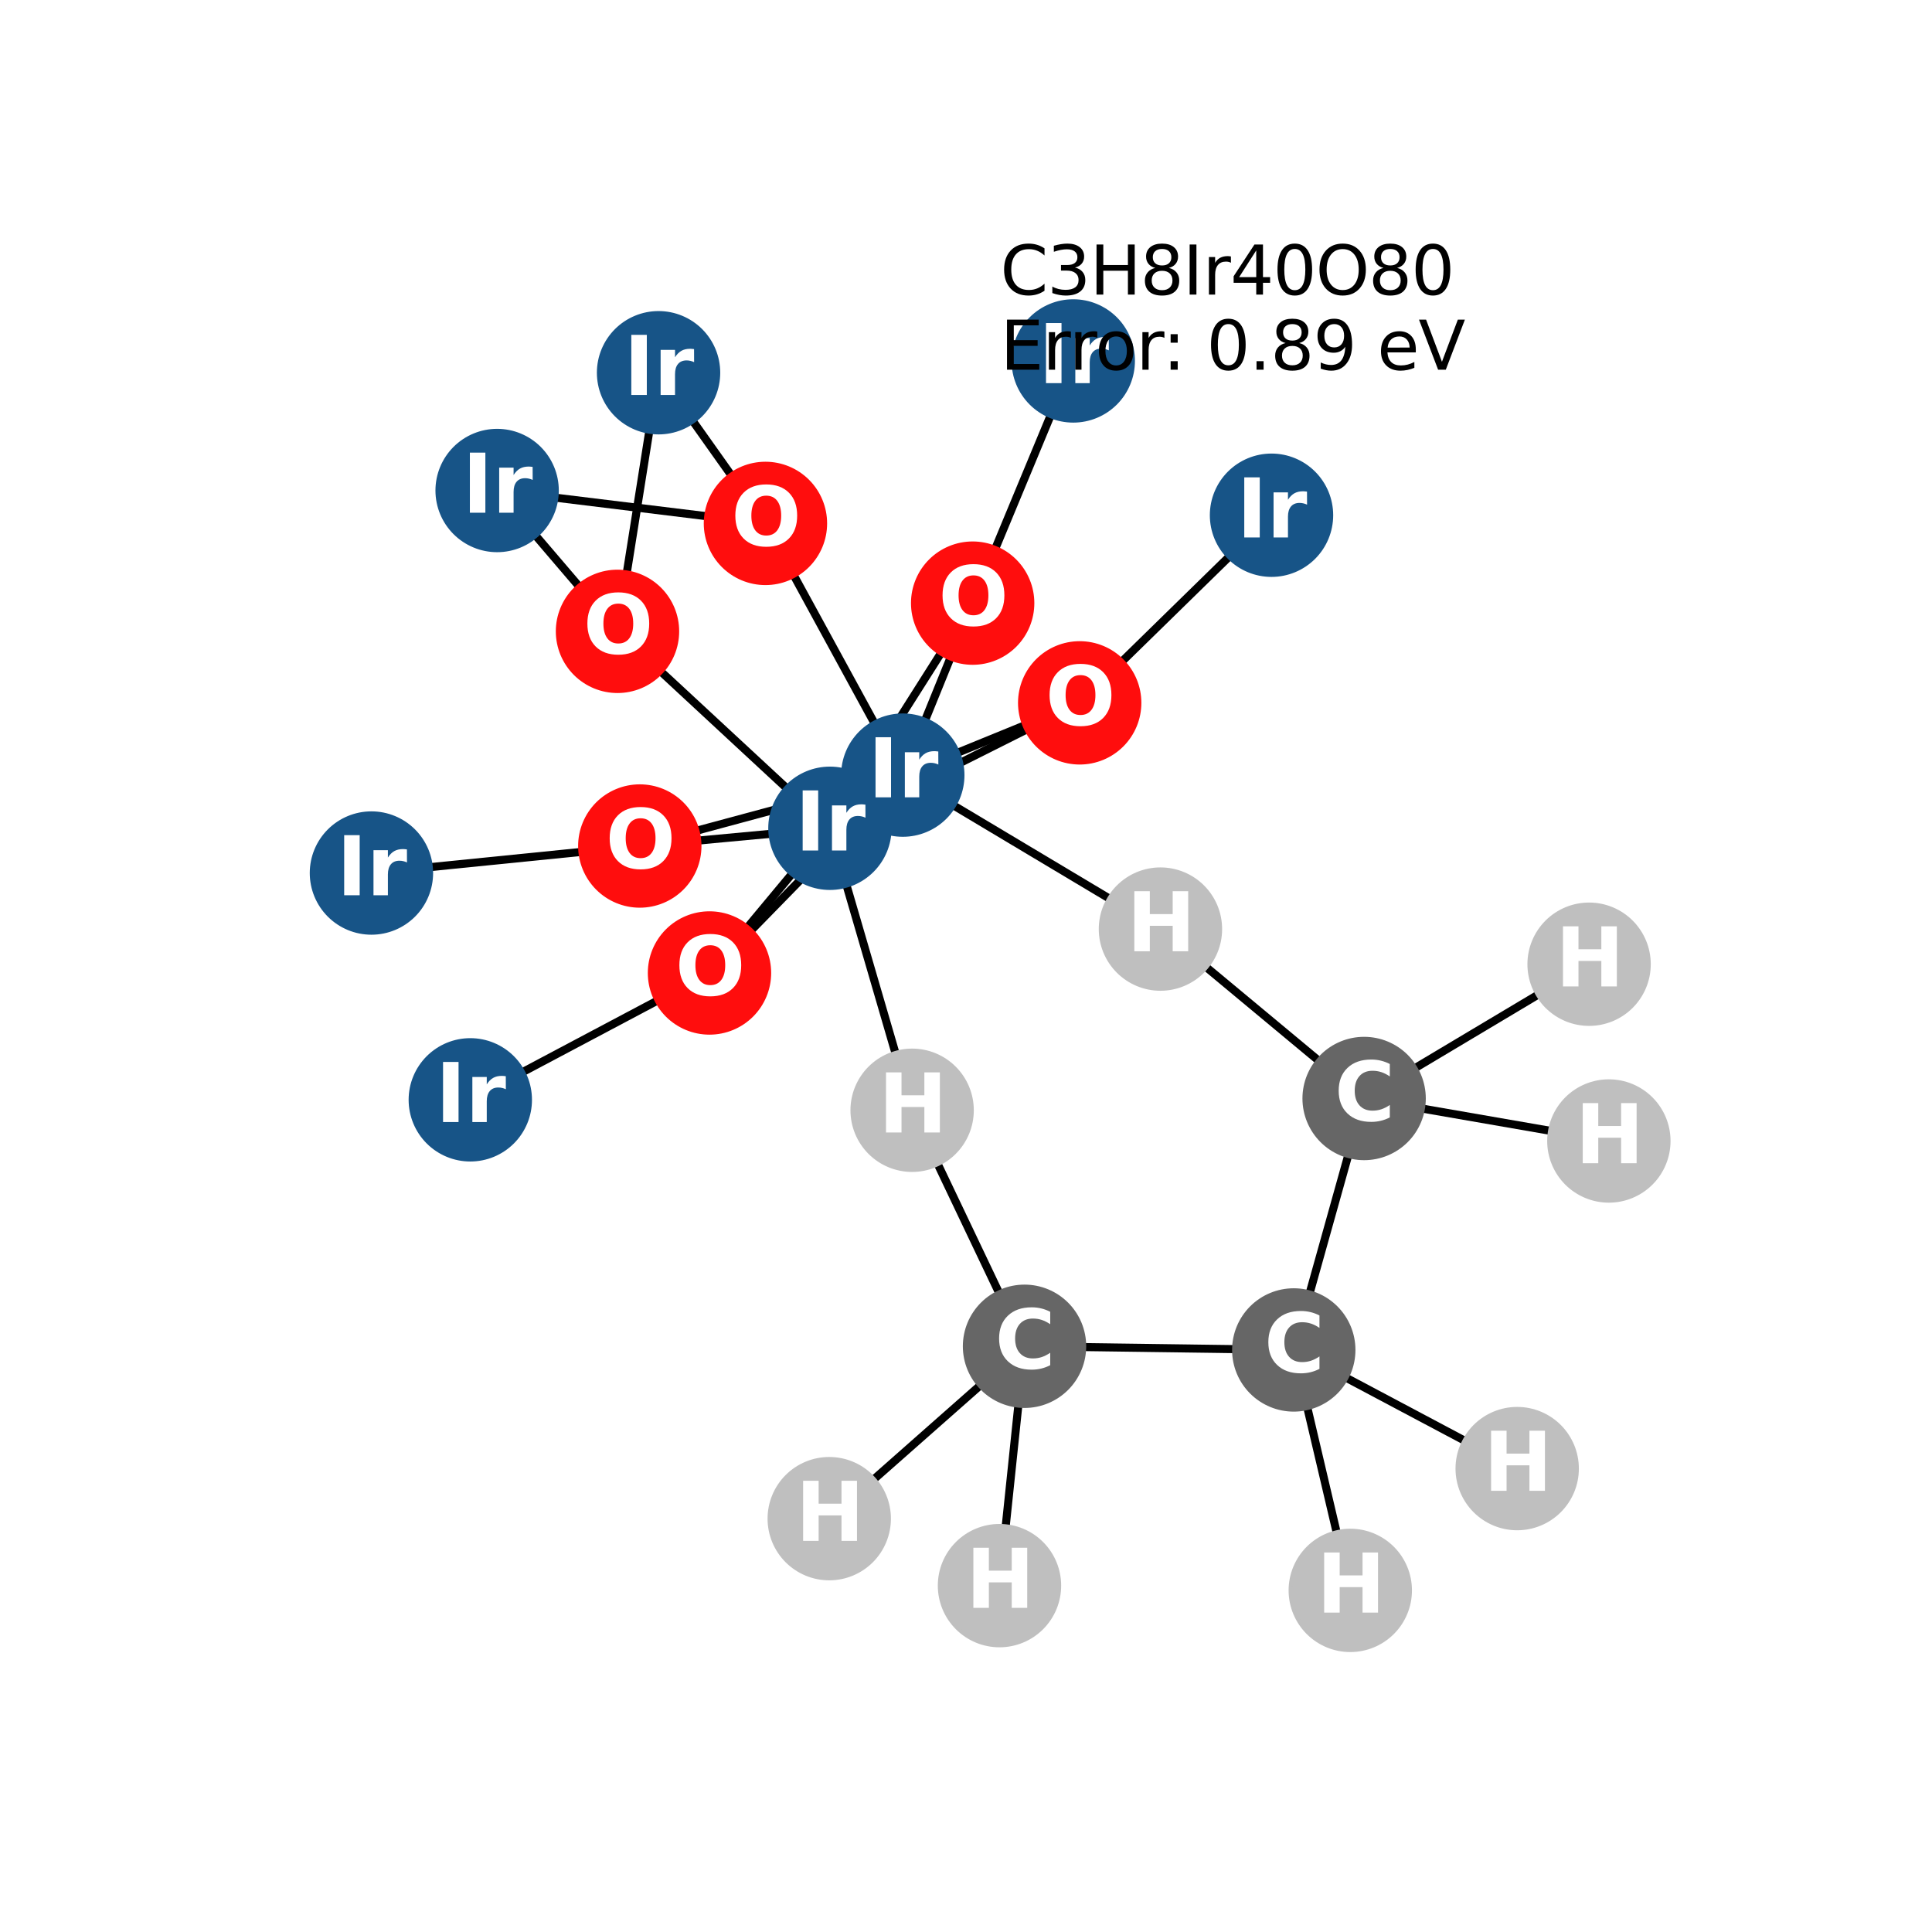 <?xml version="1.0" encoding="utf-8" standalone="no"?>
<!DOCTYPE svg PUBLIC "-//W3C//DTD SVG 1.1//EN"
  "http://www.w3.org/Graphics/SVG/1.1/DTD/svg11.dtd">
<svg xmlns:xlink="http://www.w3.org/1999/xlink" width="288pt" height="288pt" viewBox="0 0 288 288" xmlns="http://www.w3.org/2000/svg" version="1.1">
 <defs>
  <style type="text/css">*{stroke-linejoin: round; stroke-linecap: butt}</style>
 </defs>
 <g id="figure_1">
  <g id="patch_1">
   <path d="M 0 288 
L 288 288 
L 288 0 
L 0 0 
z
" style="fill: #ffffff"/>
  </g>
  <g id="axes_1">
   <g id="LineCollection_1">
    <path d="M 135.969 165.506 
L 123.715 123.471 
" clip-path="url(#pebf36589b6)" style="fill: none; stroke: #000000; stroke-width: 1.2"/>
    <path d="M 135.969 165.506 
L 152.724 200.689 
" clip-path="url(#pebf36589b6)" style="fill: none; stroke: #000000; stroke-width: 1.2"/>
    <path d="M 172.985 138.497 
L 134.578 115.546 
" clip-path="url(#pebf36589b6)" style="fill: none; stroke: #000000; stroke-width: 1.2"/>
    <path d="M 172.985 138.497 
L 203.347 163.751 
" clip-path="url(#pebf36589b6)" style="fill: none; stroke: #000000; stroke-width: 1.2"/>
    <path d="M 236.884 143.735 
L 203.347 163.751 
" clip-path="url(#pebf36589b6)" style="fill: none; stroke: #000000; stroke-width: 1.2"/>
    <path d="M 134.578 115.546 
L 114.103 78.024 
" clip-path="url(#pebf36589b6)" style="fill: none; stroke: #000000; stroke-width: 1.2"/>
    <path d="M 134.578 115.546 
L 160.948 104.774 
" clip-path="url(#pebf36589b6)" style="fill: none; stroke: #000000; stroke-width: 1.2"/>
    <path d="M 134.578 115.546 
L 144.993 89.908 
" clip-path="url(#pebf36589b6)" style="fill: none; stroke: #000000; stroke-width: 1.2"/>
    <path d="M 134.578 115.546 
L 105.763 145.041 
" clip-path="url(#pebf36589b6)" style="fill: none; stroke: #000000; stroke-width: 1.2"/>
    <path d="M 134.578 115.546 
L 95.373 126.114 
" clip-path="url(#pebf36589b6)" style="fill: none; stroke: #000000; stroke-width: 1.2"/>
    <path d="M 98.17 55.563 
L 114.103 78.024 
" clip-path="url(#pebf36589b6)" style="fill: none; stroke: #000000; stroke-width: 1.2"/>
    <path d="M 98.17 55.563 
L 92.049 94.115 
" clip-path="url(#pebf36589b6)" style="fill: none; stroke: #000000; stroke-width: 1.2"/>
    <path d="M 159.989 53.804 
L 144.993 89.908 
" clip-path="url(#pebf36589b6)" style="fill: none; stroke: #000000; stroke-width: 1.2"/>
    <path d="M 189.542 76.805 
L 160.948 104.774 
" clip-path="url(#pebf36589b6)" style="fill: none; stroke: #000000; stroke-width: 1.2"/>
    <path d="M 123.715 123.471 
L 160.948 104.774 
" clip-path="url(#pebf36589b6)" style="fill: none; stroke: #000000; stroke-width: 1.2"/>
    <path d="M 123.715 123.471 
L 144.993 89.908 
" clip-path="url(#pebf36589b6)" style="fill: none; stroke: #000000; stroke-width: 1.2"/>
    <path d="M 123.715 123.471 
L 92.049 94.115 
" clip-path="url(#pebf36589b6)" style="fill: none; stroke: #000000; stroke-width: 1.2"/>
    <path d="M 123.715 123.471 
L 105.763 145.041 
" clip-path="url(#pebf36589b6)" style="fill: none; stroke: #000000; stroke-width: 1.2"/>
    <path d="M 123.715 123.471 
L 95.373 126.114 
" clip-path="url(#pebf36589b6)" style="fill: none; stroke: #000000; stroke-width: 1.2"/>
    <path d="M 92.049 94.115 
L 74.106 73.12 
" clip-path="url(#pebf36589b6)" style="fill: none; stroke: #000000; stroke-width: 1.2"/>
    <path d="M 74.106 73.12 
L 114.103 78.024 
" clip-path="url(#pebf36589b6)" style="fill: none; stroke: #000000; stroke-width: 1.2"/>
    <path d="M 55.369 130.142 
L 95.373 126.114 
" clip-path="url(#pebf36589b6)" style="fill: none; stroke: #000000; stroke-width: 1.2"/>
    <path d="M 105.763 145.041 
L 70.107 163.95 
" clip-path="url(#pebf36589b6)" style="fill: none; stroke: #000000; stroke-width: 1.2"/>
    <path d="M 192.86 201.235 
L 152.724 200.689 
" clip-path="url(#pebf36589b6)" style="fill: none; stroke: #000000; stroke-width: 1.2"/>
    <path d="M 192.86 201.235 
L 203.347 163.751 
" clip-path="url(#pebf36589b6)" style="fill: none; stroke: #000000; stroke-width: 1.2"/>
    <path d="M 192.86 201.235 
L 201.284 237.076 
" clip-path="url(#pebf36589b6)" style="fill: none; stroke: #000000; stroke-width: 1.2"/>
    <path d="M 192.86 201.235 
L 226.165 218.921 
" clip-path="url(#pebf36589b6)" style="fill: none; stroke: #000000; stroke-width: 1.2"/>
    <path d="M 152.724 200.689 
L 123.614 226.384 
" clip-path="url(#pebf36589b6)" style="fill: none; stroke: #000000; stroke-width: 1.2"/>
    <path d="M 152.724 200.689 
L 148.992 236.367 
" clip-path="url(#pebf36589b6)" style="fill: none; stroke: #000000; stroke-width: 1.2"/>
    <path d="M 203.347 163.751 
L 239.831 170.086 
" clip-path="url(#pebf36589b6)" style="fill: none; stroke: #000000; stroke-width: 1.2"/>
   </g>
   <g id="PathCollection_1">
    <defs>
     <path id="C0_0_b8d1c7f1d4" d="M 0 8.944 
C 2.372 8.944 4.647 8.002 6.325 6.325 
C 8.002 4.647 8.944 2.372 8.944 -0 
C 8.944 -2.372 8.002 -4.647 6.325 -6.325 
C 4.647 -8.002 2.372 -8.944 0 -8.944 
C -2.372 -8.944 -4.647 -8.002 -6.325 -6.325 
C -8.002 -4.647 -8.944 -2.372 -8.944 0 
C -8.944 2.372 -8.002 4.647 -6.325 6.325 
C -4.647 8.002 -2.372 8.944 0 8.944 
z
"/>
    </defs>
    <g clip-path="url(#pebf36589b6)">
     <use xlink:href="#C0_0_b8d1c7f1d4" x="135.969" y="165.506" style="fill: #bfbfbf; stroke: #bfbfbf; stroke-width: 0.5"/>
    </g>
    <g clip-path="url(#pebf36589b6)">
     <use xlink:href="#C0_0_b8d1c7f1d4" x="172.985" y="138.497" style="fill: #bfbfbf; stroke: #bfbfbf; stroke-width: 0.5"/>
    </g>
    <g clip-path="url(#pebf36589b6)">
     <use xlink:href="#C0_0_b8d1c7f1d4" x="236.884" y="143.735" style="fill: #bfbfbf; stroke: #bfbfbf; stroke-width: 0.5"/>
    </g>
    <g clip-path="url(#pebf36589b6)">
     <use xlink:href="#C0_0_b8d1c7f1d4" x="134.578" y="115.546" style="fill: #175487; stroke: #175487; stroke-width: 0.5"/>
    </g>
    <g clip-path="url(#pebf36589b6)">
     <use xlink:href="#C0_0_b8d1c7f1d4" x="98.17" y="55.563" style="fill: #175487; stroke: #175487; stroke-width: 0.5"/>
    </g>
    <g clip-path="url(#pebf36589b6)">
     <use xlink:href="#C0_0_b8d1c7f1d4" x="159.989" y="53.804" style="fill: #175487; stroke: #175487; stroke-width: 0.5"/>
    </g>
    <g clip-path="url(#pebf36589b6)">
     <use xlink:href="#C0_0_b8d1c7f1d4" x="189.542" y="76.805" style="fill: #175487; stroke: #175487; stroke-width: 0.5"/>
    </g>
    <g clip-path="url(#pebf36589b6)">
     <use xlink:href="#C0_0_b8d1c7f1d4" x="123.715" y="123.471" style="fill: #175487; stroke: #175487; stroke-width: 0.5"/>
    </g>
    <g clip-path="url(#pebf36589b6)">
     <use xlink:href="#C0_0_b8d1c7f1d4" x="92.049" y="94.115" style="fill: #ff0d0d; stroke: #ff0d0d; stroke-width: 0.5"/>
    </g>
    <g clip-path="url(#pebf36589b6)">
     <use xlink:href="#C0_0_b8d1c7f1d4" x="74.106" y="73.12" style="fill: #175487; stroke: #175487; stroke-width: 0.5"/>
    </g>
    <g clip-path="url(#pebf36589b6)">
     <use xlink:href="#C0_0_b8d1c7f1d4" x="55.369" y="130.142" style="fill: #175487; stroke: #175487; stroke-width: 0.5"/>
    </g>
    <g clip-path="url(#pebf36589b6)">
     <use xlink:href="#C0_0_b8d1c7f1d4" x="105.763" y="145.041" style="fill: #ff0d0d; stroke: #ff0d0d; stroke-width: 0.5"/>
    </g>
    <g clip-path="url(#pebf36589b6)">
     <use xlink:href="#C0_0_b8d1c7f1d4" x="95.373" y="126.114" style="fill: #ff0d0d; stroke: #ff0d0d; stroke-width: 0.5"/>
    </g>
    <g clip-path="url(#pebf36589b6)">
     <use xlink:href="#C0_0_b8d1c7f1d4" x="70.107" y="163.95" style="fill: #175487; stroke: #175487; stroke-width: 0.5"/>
    </g>
    <g clip-path="url(#pebf36589b6)">
     <use xlink:href="#C0_0_b8d1c7f1d4" x="144.993" y="89.908" style="fill: #ff0d0d; stroke: #ff0d0d; stroke-width: 0.5"/>
    </g>
    <g clip-path="url(#pebf36589b6)">
     <use xlink:href="#C0_0_b8d1c7f1d4" x="114.103" y="78.024" style="fill: #ff0d0d; stroke: #ff0d0d; stroke-width: 0.5"/>
    </g>
    <g clip-path="url(#pebf36589b6)">
     <use xlink:href="#C0_0_b8d1c7f1d4" x="160.948" y="104.774" style="fill: #ff0d0d; stroke: #ff0d0d; stroke-width: 0.5"/>
    </g>
    <g clip-path="url(#pebf36589b6)">
     <use xlink:href="#C0_0_b8d1c7f1d4" x="192.86" y="201.235" style="fill: #666666; stroke: #666666; stroke-width: 0.5"/>
    </g>
    <g clip-path="url(#pebf36589b6)">
     <use xlink:href="#C0_0_b8d1c7f1d4" x="152.724" y="200.689" style="fill: #666666; stroke: #666666; stroke-width: 0.5"/>
    </g>
    <g clip-path="url(#pebf36589b6)">
     <use xlink:href="#C0_0_b8d1c7f1d4" x="203.347" y="163.751" style="fill: #666666; stroke: #666666; stroke-width: 0.5"/>
    </g>
    <g clip-path="url(#pebf36589b6)">
     <use xlink:href="#C0_0_b8d1c7f1d4" x="201.284" y="237.076" style="fill: #bfbfbf; stroke: #bfbfbf; stroke-width: 0.5"/>
    </g>
    <g clip-path="url(#pebf36589b6)">
     <use xlink:href="#C0_0_b8d1c7f1d4" x="226.165" y="218.921" style="fill: #bfbfbf; stroke: #bfbfbf; stroke-width: 0.5"/>
    </g>
    <g clip-path="url(#pebf36589b6)">
     <use xlink:href="#C0_0_b8d1c7f1d4" x="123.614" y="226.384" style="fill: #bfbfbf; stroke: #bfbfbf; stroke-width: 0.5"/>
    </g>
    <g clip-path="url(#pebf36589b6)">
     <use xlink:href="#C0_0_b8d1c7f1d4" x="239.831" y="170.086" style="fill: #bfbfbf; stroke: #bfbfbf; stroke-width: 0.5"/>
    </g>
    <g clip-path="url(#pebf36589b6)">
     <use xlink:href="#C0_0_b8d1c7f1d4" x="148.992" y="236.367" style="fill: #bfbfbf; stroke: #bfbfbf; stroke-width: 0.5"/>
    </g>
   </g>
   <g id="text_1">
    <g clip-path="url(#pebf36589b6)">
     <!-- H -->
     <g style="fill: #ffffff" transform="translate(130.948 168.817) scale(0.12 -0.12)">
      <defs>
       <path id="DejaVuSans-Bold-48" d="M 588 4666 
L 1791 4666 
L 1791 2888 
L 3566 2888 
L 3566 4666 
L 4769 4666 
L 4769 0 
L 3566 0 
L 3566 1978 
L 1791 1978 
L 1791 0 
L 588 0 
L 588 4666 
z
" transform="scale(0.016)"/>
      </defs>
      <use xlink:href="#DejaVuSans-Bold-48"/>
     </g>
    </g>
   </g>
   <g id="text_2">
    <g clip-path="url(#pebf36589b6)">
     <!-- H -->
     <g style="fill: #ffffff" transform="translate(167.964 141.808) scale(0.12 -0.12)">
      <use xlink:href="#DejaVuSans-Bold-48"/>
     </g>
    </g>
   </g>
   <g id="text_3">
    <g clip-path="url(#pebf36589b6)">
     <!-- H -->
     <g style="fill: #ffffff" transform="translate(231.863 147.046) scale(0.12 -0.12)">
      <use xlink:href="#DejaVuSans-Bold-48"/>
     </g>
    </g>
   </g>
   <g id="text_4">
    <g clip-path="url(#pebf36589b6)">
     <!-- Ir -->
     <g style="fill: #ffffff" transform="translate(129.387 118.857) scale(0.12 -0.12)">
      <defs>
       <path id="DejaVuSans-Bold-49" d="M 588 4666 
L 1791 4666 
L 1791 0 
L 588 0 
L 588 4666 
z
" transform="scale(0.016)"/>
       <path id="DejaVuSans-Bold-72" d="M 3138 2547 
Q 2991 2616 2845 2648 
Q 2700 2681 2553 2681 
Q 2122 2681 1889 2404 
Q 1656 2128 1656 1613 
L 1656 0 
L 538 0 
L 538 3500 
L 1656 3500 
L 1656 2925 
Q 1872 3269 2151 3426 
Q 2431 3584 2822 3584 
Q 2878 3584 2943 3579 
Q 3009 3575 3134 3559 
L 3138 2547 
z
" transform="scale(0.016)"/>
      </defs>
      <use xlink:href="#DejaVuSans-Bold-49"/>
      <use xlink:href="#DejaVuSans-Bold-72" transform="translate(37.207 0)"/>
     </g>
    </g>
   </g>
   <g id="text_5">
    <g clip-path="url(#pebf36589b6)">
     <!-- Ir -->
     <g style="fill: #ffffff" transform="translate(92.98 58.874) scale(0.12 -0.12)">
      <use xlink:href="#DejaVuSans-Bold-49"/>
      <use xlink:href="#DejaVuSans-Bold-72" transform="translate(37.207 0)"/>
     </g>
    </g>
   </g>
   <g id="text_6">
    <g clip-path="url(#pebf36589b6)">
     <!-- Ir -->
     <g style="fill: #ffffff" transform="translate(154.798 57.115) scale(0.12 -0.12)">
      <use xlink:href="#DejaVuSans-Bold-49"/>
      <use xlink:href="#DejaVuSans-Bold-72" transform="translate(37.207 0)"/>
     </g>
    </g>
   </g>
   <g id="text_7">
    <g clip-path="url(#pebf36589b6)">
     <!-- Ir -->
     <g style="fill: #ffffff" transform="translate(184.351 80.117) scale(0.12 -0.12)">
      <use xlink:href="#DejaVuSans-Bold-49"/>
      <use xlink:href="#DejaVuSans-Bold-72" transform="translate(37.207 0)"/>
     </g>
    </g>
   </g>
   <g id="text_8">
    <g clip-path="url(#pebf36589b6)">
     <!-- Ir -->
     <g style="fill: #ffffff" transform="translate(118.524 126.782) scale(0.12 -0.12)">
      <use xlink:href="#DejaVuSans-Bold-49"/>
      <use xlink:href="#DejaVuSans-Bold-72" transform="translate(37.207 0)"/>
     </g>
    </g>
   </g>
   <g id="text_9">
    <g clip-path="url(#pebf36589b6)">
     <!-- O -->
     <g style="fill: #ffffff" transform="translate(86.948 97.426) scale(0.12 -0.12)">
      <defs>
       <path id="DejaVuSans-Bold-4f" d="M 2719 3878 
Q 2169 3878 1866 3472 
Q 1563 3066 1563 2328 
Q 1563 1594 1866 1187 
Q 2169 781 2719 781 
Q 3272 781 3575 1187 
Q 3878 1594 3878 2328 
Q 3878 3066 3575 3472 
Q 3272 3878 2719 3878 
z
M 2719 4750 
Q 3844 4750 4481 4106 
Q 5119 3463 5119 2328 
Q 5119 1197 4481 553 
Q 3844 -91 2719 -91 
Q 1597 -91 958 553 
Q 319 1197 319 2328 
Q 319 3463 958 4106 
Q 1597 4750 2719 4750 
z
" transform="scale(0.016)"/>
      </defs>
      <use xlink:href="#DejaVuSans-Bold-4f"/>
     </g>
    </g>
   </g>
   <g id="text_10">
    <g clip-path="url(#pebf36589b6)">
     <!-- Ir -->
     <g style="fill: #ffffff" transform="translate(68.915 76.431) scale(0.12 -0.12)">
      <use xlink:href="#DejaVuSans-Bold-49"/>
      <use xlink:href="#DejaVuSans-Bold-72" transform="translate(37.207 0)"/>
     </g>
    </g>
   </g>
   <g id="text_11">
    <g clip-path="url(#pebf36589b6)">
     <!-- Ir -->
     <g style="fill: #ffffff" transform="translate(50.178 133.453) scale(0.12 -0.12)">
      <use xlink:href="#DejaVuSans-Bold-49"/>
      <use xlink:href="#DejaVuSans-Bold-72" transform="translate(37.207 0)"/>
     </g>
    </g>
   </g>
   <g id="text_12">
    <g clip-path="url(#pebf36589b6)">
     <!-- O -->
     <g style="fill: #ffffff" transform="translate(100.662 148.352) scale(0.12 -0.12)">
      <use xlink:href="#DejaVuSans-Bold-4f"/>
     </g>
    </g>
   </g>
   <g id="text_13">
    <g clip-path="url(#pebf36589b6)">
     <!-- O -->
     <g style="fill: #ffffff" transform="translate(90.272 129.425) scale(0.12 -0.12)">
      <use xlink:href="#DejaVuSans-Bold-4f"/>
     </g>
    </g>
   </g>
   <g id="text_14">
    <g clip-path="url(#pebf36589b6)">
     <!-- Ir -->
     <g style="fill: #ffffff" transform="translate(64.916 167.261) scale(0.12 -0.12)">
      <use xlink:href="#DejaVuSans-Bold-49"/>
      <use xlink:href="#DejaVuSans-Bold-72" transform="translate(37.207 0)"/>
     </g>
    </g>
   </g>
   <g id="text_15">
    <g clip-path="url(#pebf36589b6)">
     <!-- O -->
     <g style="fill: #ffffff" transform="translate(139.892 93.219) scale(0.12 -0.12)">
      <use xlink:href="#DejaVuSans-Bold-4f"/>
     </g>
    </g>
   </g>
   <g id="text_16">
    <g clip-path="url(#pebf36589b6)">
     <!-- O -->
     <g style="fill: #ffffff" transform="translate(109.003 81.335) scale(0.12 -0.12)">
      <use xlink:href="#DejaVuSans-Bold-4f"/>
     </g>
    </g>
   </g>
   <g id="text_17">
    <g clip-path="url(#pebf36589b6)">
     <!-- O -->
     <g style="fill: #ffffff" transform="translate(155.847 108.086) scale(0.12 -0.12)">
      <use xlink:href="#DejaVuSans-Bold-4f"/>
     </g>
    </g>
   </g>
   <g id="text_18">
    <g clip-path="url(#pebf36589b6)">
     <!-- C -->
     <g style="fill: #ffffff" transform="translate(188.456 204.547) scale(0.12 -0.12)">
      <defs>
       <path id="DejaVuSans-Bold-43" d="M 4288 256 
Q 3956 84 3597 -3 
Q 3238 -91 2847 -91 
Q 1681 -91 1000 561 
Q 319 1213 319 2328 
Q 319 3447 1000 4098 
Q 1681 4750 2847 4750 
Q 3238 4750 3597 4662 
Q 3956 4575 4288 4403 
L 4288 3438 
Q 3953 3666 3628 3772 
Q 3303 3878 2944 3878 
Q 2300 3878 1931 3465 
Q 1563 3053 1563 2328 
Q 1563 1606 1931 1193 
Q 2300 781 2944 781 
Q 3303 781 3628 887 
Q 3953 994 4288 1222 
L 4288 256 
z
" transform="scale(0.016)"/>
      </defs>
      <use xlink:href="#DejaVuSans-Bold-43"/>
     </g>
    </g>
   </g>
   <g id="text_19">
    <g clip-path="url(#pebf36589b6)">
     <!-- C -->
     <g style="fill: #ffffff" transform="translate(148.321 204) scale(0.12 -0.12)">
      <use xlink:href="#DejaVuSans-Bold-43"/>
     </g>
    </g>
   </g>
   <g id="text_20">
    <g clip-path="url(#pebf36589b6)">
     <!-- C -->
     <g style="fill: #ffffff" transform="translate(198.944 167.063) scale(0.12 -0.12)">
      <use xlink:href="#DejaVuSans-Bold-43"/>
     </g>
    </g>
   </g>
   <g id="text_21">
    <g clip-path="url(#pebf36589b6)">
     <!-- H -->
     <g style="fill: #ffffff" transform="translate(196.263 240.388) scale(0.12 -0.12)">
      <use xlink:href="#DejaVuSans-Bold-48"/>
     </g>
    </g>
   </g>
   <g id="text_22">
    <g clip-path="url(#pebf36589b6)">
     <!-- H -->
     <g style="fill: #ffffff" transform="translate(221.144 222.232) scale(0.12 -0.12)">
      <use xlink:href="#DejaVuSans-Bold-48"/>
     </g>
    </g>
   </g>
   <g id="text_23">
    <g clip-path="url(#pebf36589b6)">
     <!-- H -->
     <g style="fill: #ffffff" transform="translate(118.593 229.695) scale(0.12 -0.12)">
      <use xlink:href="#DejaVuSans-Bold-48"/>
     </g>
    </g>
   </g>
   <g id="text_24">
    <g clip-path="url(#pebf36589b6)">
     <!-- H -->
     <g style="fill: #ffffff" transform="translate(234.81 173.397) scale(0.12 -0.12)">
      <use xlink:href="#DejaVuSans-Bold-48"/>
     </g>
    </g>
   </g>
   <g id="text_25">
    <g clip-path="url(#pebf36589b6)">
     <!-- H -->
     <g style="fill: #ffffff" transform="translate(143.97 239.678) scale(0.12 -0.12)">
      <use xlink:href="#DejaVuSans-Bold-48"/>
     </g>
    </g>
   </g>
   <g id="text_26">
    <!-- C3H8Ir40O80 -->
    <g transform="translate(149.108 43.913) scale(0.1 -0.1)">
     <defs>
      <path id="DejaVuSans-43" d="M 4122 4306 
L 4122 3641 
Q 3803 3938 3442 4084 
Q 3081 4231 2675 4231 
Q 1875 4231 1450 3742 
Q 1025 3253 1025 2328 
Q 1025 1406 1450 917 
Q 1875 428 2675 428 
Q 3081 428 3442 575 
Q 3803 722 4122 1019 
L 4122 359 
Q 3791 134 3420 21 
Q 3050 -91 2638 -91 
Q 1578 -91 968 557 
Q 359 1206 359 2328 
Q 359 3453 968 4101 
Q 1578 4750 2638 4750 
Q 3056 4750 3426 4639 
Q 3797 4528 4122 4306 
z
" transform="scale(0.016)"/>
      <path id="DejaVuSans-33" d="M 2597 2516 
Q 3050 2419 3304 2112 
Q 3559 1806 3559 1356 
Q 3559 666 3084 287 
Q 2609 -91 1734 -91 
Q 1441 -91 1130 -33 
Q 819 25 488 141 
L 488 750 
Q 750 597 1062 519 
Q 1375 441 1716 441 
Q 2309 441 2620 675 
Q 2931 909 2931 1356 
Q 2931 1769 2642 2001 
Q 2353 2234 1838 2234 
L 1294 2234 
L 1294 2753 
L 1863 2753 
Q 2328 2753 2575 2939 
Q 2822 3125 2822 3475 
Q 2822 3834 2567 4026 
Q 2313 4219 1838 4219 
Q 1578 4219 1281 4162 
Q 984 4106 628 3988 
L 628 4550 
Q 988 4650 1302 4700 
Q 1616 4750 1894 4750 
Q 2613 4750 3031 4423 
Q 3450 4097 3450 3541 
Q 3450 3153 3228 2886 
Q 3006 2619 2597 2516 
z
" transform="scale(0.016)"/>
      <path id="DejaVuSans-48" d="M 628 4666 
L 1259 4666 
L 1259 2753 
L 3553 2753 
L 3553 4666 
L 4184 4666 
L 4184 0 
L 3553 0 
L 3553 2222 
L 1259 2222 
L 1259 0 
L 628 0 
L 628 4666 
z
" transform="scale(0.016)"/>
      <path id="DejaVuSans-38" d="M 2034 2216 
Q 1584 2216 1326 1975 
Q 1069 1734 1069 1313 
Q 1069 891 1326 650 
Q 1584 409 2034 409 
Q 2484 409 2743 651 
Q 3003 894 3003 1313 
Q 3003 1734 2745 1975 
Q 2488 2216 2034 2216 
z
M 1403 2484 
Q 997 2584 770 2862 
Q 544 3141 544 3541 
Q 544 4100 942 4425 
Q 1341 4750 2034 4750 
Q 2731 4750 3128 4425 
Q 3525 4100 3525 3541 
Q 3525 3141 3298 2862 
Q 3072 2584 2669 2484 
Q 3125 2378 3379 2068 
Q 3634 1759 3634 1313 
Q 3634 634 3220 271 
Q 2806 -91 2034 -91 
Q 1263 -91 848 271 
Q 434 634 434 1313 
Q 434 1759 690 2068 
Q 947 2378 1403 2484 
z
M 1172 3481 
Q 1172 3119 1398 2916 
Q 1625 2713 2034 2713 
Q 2441 2713 2670 2916 
Q 2900 3119 2900 3481 
Q 2900 3844 2670 4047 
Q 2441 4250 2034 4250 
Q 1625 4250 1398 4047 
Q 1172 3844 1172 3481 
z
" transform="scale(0.016)"/>
      <path id="DejaVuSans-49" d="M 628 4666 
L 1259 4666 
L 1259 0 
L 628 0 
L 628 4666 
z
" transform="scale(0.016)"/>
      <path id="DejaVuSans-72" d="M 2631 2963 
Q 2534 3019 2420 3045 
Q 2306 3072 2169 3072 
Q 1681 3072 1420 2755 
Q 1159 2438 1159 1844 
L 1159 0 
L 581 0 
L 581 3500 
L 1159 3500 
L 1159 2956 
Q 1341 3275 1631 3429 
Q 1922 3584 2338 3584 
Q 2397 3584 2469 3576 
Q 2541 3569 2628 3553 
L 2631 2963 
z
" transform="scale(0.016)"/>
      <path id="DejaVuSans-34" d="M 2419 4116 
L 825 1625 
L 2419 1625 
L 2419 4116 
z
M 2253 4666 
L 3047 4666 
L 3047 1625 
L 3713 1625 
L 3713 1100 
L 3047 1100 
L 3047 0 
L 2419 0 
L 2419 1100 
L 313 1100 
L 313 1709 
L 2253 4666 
z
" transform="scale(0.016)"/>
      <path id="DejaVuSans-30" d="M 2034 4250 
Q 1547 4250 1301 3770 
Q 1056 3291 1056 2328 
Q 1056 1369 1301 889 
Q 1547 409 2034 409 
Q 2525 409 2770 889 
Q 3016 1369 3016 2328 
Q 3016 3291 2770 3770 
Q 2525 4250 2034 4250 
z
M 2034 4750 
Q 2819 4750 3233 4129 
Q 3647 3509 3647 2328 
Q 3647 1150 3233 529 
Q 2819 -91 2034 -91 
Q 1250 -91 836 529 
Q 422 1150 422 2328 
Q 422 3509 836 4129 
Q 1250 4750 2034 4750 
z
" transform="scale(0.016)"/>
      <path id="DejaVuSans-4f" d="M 2522 4238 
Q 1834 4238 1429 3725 
Q 1025 3213 1025 2328 
Q 1025 1447 1429 934 
Q 1834 422 2522 422 
Q 3209 422 3611 934 
Q 4013 1447 4013 2328 
Q 4013 3213 3611 3725 
Q 3209 4238 2522 4238 
z
M 2522 4750 
Q 3503 4750 4090 4092 
Q 4678 3434 4678 2328 
Q 4678 1225 4090 567 
Q 3503 -91 2522 -91 
Q 1538 -91 948 565 
Q 359 1222 359 2328 
Q 359 3434 948 4092 
Q 1538 4750 2522 4750 
z
" transform="scale(0.016)"/>
     </defs>
     <use xlink:href="#DejaVuSans-43"/>
     <use xlink:href="#DejaVuSans-33" transform="translate(69.824 0)"/>
     <use xlink:href="#DejaVuSans-48" transform="translate(133.447 0)"/>
     <use xlink:href="#DejaVuSans-38" transform="translate(208.643 0)"/>
     <use xlink:href="#DejaVuSans-49" transform="translate(272.266 0)"/>
     <use xlink:href="#DejaVuSans-72" transform="translate(301.758 0)"/>
     <use xlink:href="#DejaVuSans-34" transform="translate(342.871 0)"/>
     <use xlink:href="#DejaVuSans-30" transform="translate(406.494 0)"/>
     <use xlink:href="#DejaVuSans-4f" transform="translate(470.117 0)"/>
     <use xlink:href="#DejaVuSans-38" transform="translate(548.828 0)"/>
     <use xlink:href="#DejaVuSans-30" transform="translate(612.451 0)"/>
    </g>
    <!-- Error: 0.89 eV -->
    <g transform="translate(149.108 55.111) scale(0.1 -0.1)">
     <defs>
      <path id="DejaVuSans-45" d="M 628 4666 
L 3578 4666 
L 3578 4134 
L 1259 4134 
L 1259 2753 
L 3481 2753 
L 3481 2222 
L 1259 2222 
L 1259 531 
L 3634 531 
L 3634 0 
L 628 0 
L 628 4666 
z
" transform="scale(0.016)"/>
      <path id="DejaVuSans-6f" d="M 1959 3097 
Q 1497 3097 1228 2736 
Q 959 2375 959 1747 
Q 959 1119 1226 758 
Q 1494 397 1959 397 
Q 2419 397 2687 759 
Q 2956 1122 2956 1747 
Q 2956 2369 2687 2733 
Q 2419 3097 1959 3097 
z
M 1959 3584 
Q 2709 3584 3137 3096 
Q 3566 2609 3566 1747 
Q 3566 888 3137 398 
Q 2709 -91 1959 -91 
Q 1206 -91 779 398 
Q 353 888 353 1747 
Q 353 2609 779 3096 
Q 1206 3584 1959 3584 
z
" transform="scale(0.016)"/>
      <path id="DejaVuSans-3a" d="M 750 794 
L 1409 794 
L 1409 0 
L 750 0 
L 750 794 
z
M 750 3309 
L 1409 3309 
L 1409 2516 
L 750 2516 
L 750 3309 
z
" transform="scale(0.016)"/>
      <path id="DejaVuSans-20" transform="scale(0.016)"/>
      <path id="DejaVuSans-2e" d="M 684 794 
L 1344 794 
L 1344 0 
L 684 0 
L 684 794 
z
" transform="scale(0.016)"/>
      <path id="DejaVuSans-39" d="M 703 97 
L 703 672 
Q 941 559 1184 500 
Q 1428 441 1663 441 
Q 2288 441 2617 861 
Q 2947 1281 2994 2138 
Q 2813 1869 2534 1725 
Q 2256 1581 1919 1581 
Q 1219 1581 811 2004 
Q 403 2428 403 3163 
Q 403 3881 828 4315 
Q 1253 4750 1959 4750 
Q 2769 4750 3195 4129 
Q 3622 3509 3622 2328 
Q 3622 1225 3098 567 
Q 2575 -91 1691 -91 
Q 1453 -91 1209 -44 
Q 966 3 703 97 
z
M 1959 2075 
Q 2384 2075 2632 2365 
Q 2881 2656 2881 3163 
Q 2881 3666 2632 3958 
Q 2384 4250 1959 4250 
Q 1534 4250 1286 3958 
Q 1038 3666 1038 3163 
Q 1038 2656 1286 2365 
Q 1534 2075 1959 2075 
z
" transform="scale(0.016)"/>
      <path id="DejaVuSans-65" d="M 3597 1894 
L 3597 1613 
L 953 1613 
Q 991 1019 1311 708 
Q 1631 397 2203 397 
Q 2534 397 2845 478 
Q 3156 559 3463 722 
L 3463 178 
Q 3153 47 2828 -22 
Q 2503 -91 2169 -91 
Q 1331 -91 842 396 
Q 353 884 353 1716 
Q 353 2575 817 3079 
Q 1281 3584 2069 3584 
Q 2775 3584 3186 3129 
Q 3597 2675 3597 1894 
z
M 3022 2063 
Q 3016 2534 2758 2815 
Q 2500 3097 2075 3097 
Q 1594 3097 1305 2825 
Q 1016 2553 972 2059 
L 3022 2063 
z
" transform="scale(0.016)"/>
      <path id="DejaVuSans-56" d="M 1831 0 
L 50 4666 
L 709 4666 
L 2188 738 
L 3669 4666 
L 4325 4666 
L 2547 0 
L 1831 0 
z
" transform="scale(0.016)"/>
     </defs>
     <use xlink:href="#DejaVuSans-45"/>
     <use xlink:href="#DejaVuSans-72" transform="translate(63.184 0)"/>
     <use xlink:href="#DejaVuSans-72" transform="translate(102.547 0)"/>
     <use xlink:href="#DejaVuSans-6f" transform="translate(141.41 0)"/>
     <use xlink:href="#DejaVuSans-72" transform="translate(202.592 0)"/>
     <use xlink:href="#DejaVuSans-3a" transform="translate(241.955 0)"/>
     <use xlink:href="#DejaVuSans-20" transform="translate(275.646 0)"/>
     <use xlink:href="#DejaVuSans-30" transform="translate(307.434 0)"/>
     <use xlink:href="#DejaVuSans-2e" transform="translate(371.057 0)"/>
     <use xlink:href="#DejaVuSans-38" transform="translate(402.844 0)"/>
     <use xlink:href="#DejaVuSans-39" transform="translate(466.467 0)"/>
     <use xlink:href="#DejaVuSans-20" transform="translate(530.09 0)"/>
     <use xlink:href="#DejaVuSans-65" transform="translate(561.877 0)"/>
     <use xlink:href="#DejaVuSans-56" transform="translate(623.4 0)"/>
    </g>
   </g>
  </g>
 </g>
 <defs>
  <clipPath id="pebf36589b6">
   <rect x="36" y="34.56" width="223.2" height="221.76"/>
  </clipPath>
 </defs>
</svg>
